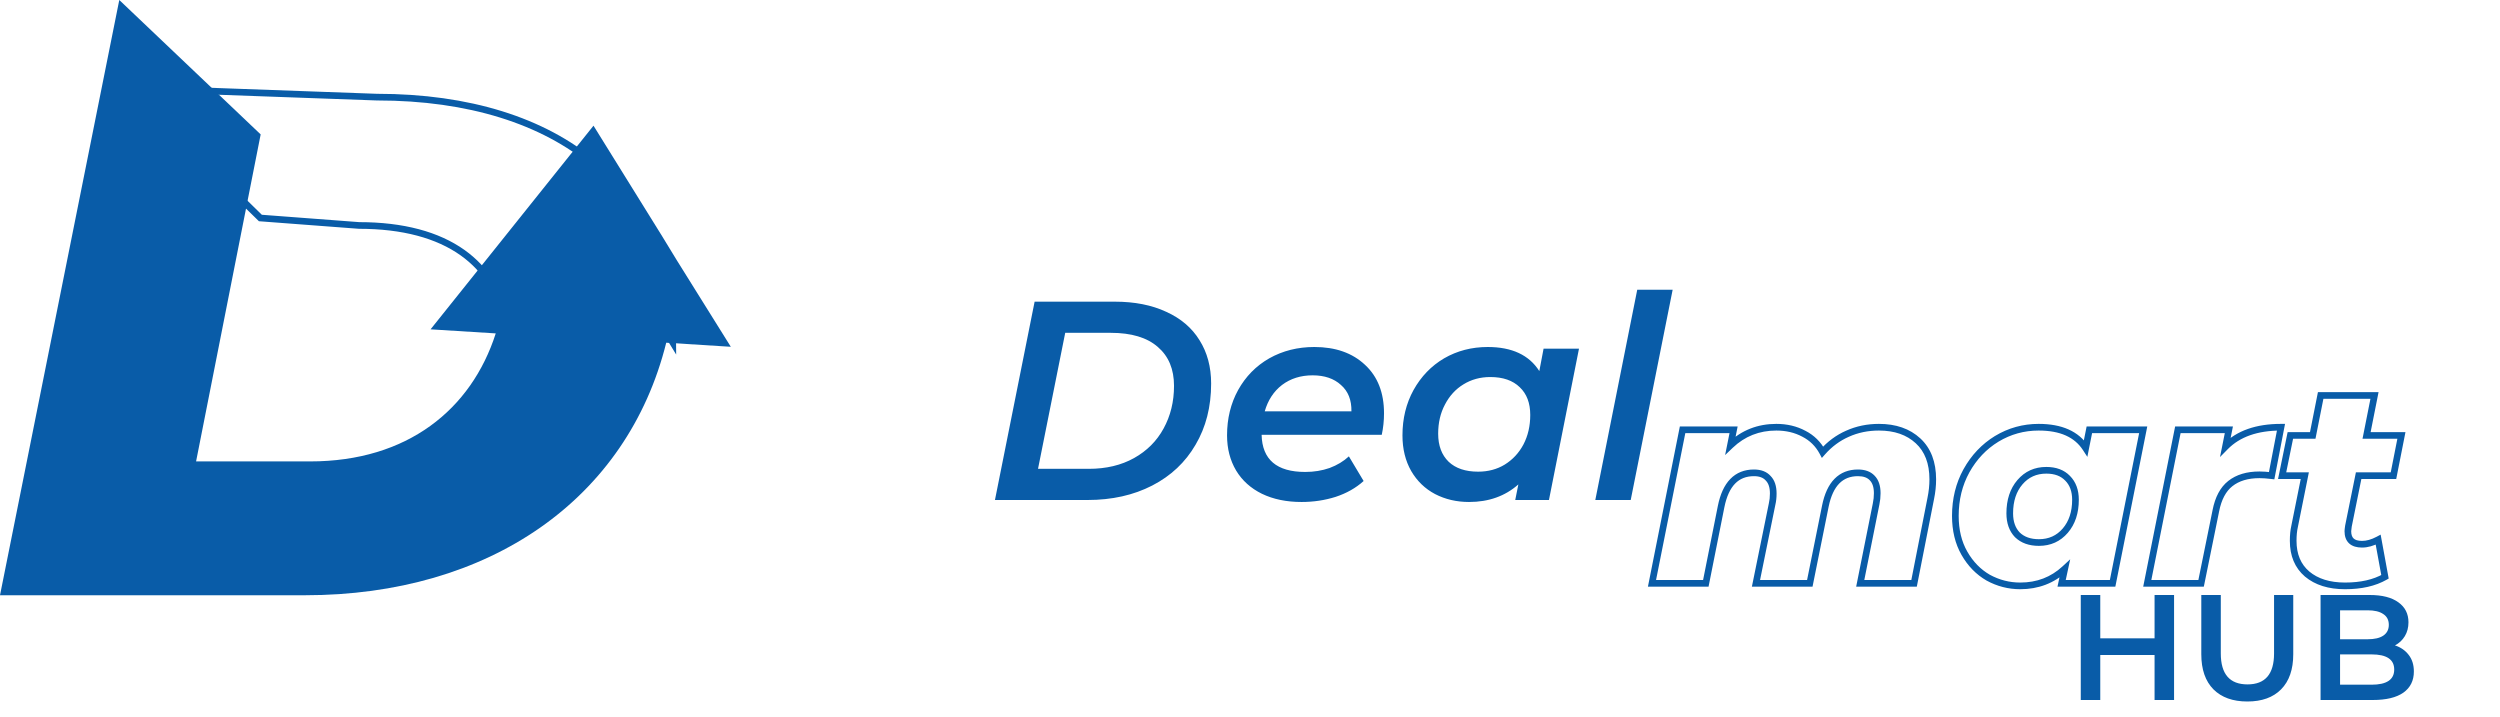 <svg width="150" height="43" viewBox="0 0 150 43" fill="none" xmlns="http://www.w3.org/2000/svg">
<g filter="url(#filter0_d_206_33)">
<path d="M112.736 20.633C113.711 20.633 114.493 20.905 115.082 21.449C115.671 21.993 115.966 22.764 115.966 23.761C115.966 24.135 115.926 24.515 115.847 24.9L114.844 30H111.614L112.566 25.24C112.611 25.025 112.634 24.809 112.634 24.594C112.634 24.186 112.532 23.88 112.328 23.676C112.135 23.472 111.852 23.37 111.478 23.37C110.447 23.37 109.795 24.033 109.523 25.359L108.588 30H105.358L106.327 25.24C106.372 25.047 106.395 24.838 106.395 24.611C106.395 24.203 106.293 23.897 106.089 23.693C105.896 23.478 105.613 23.37 105.239 23.37C104.196 23.37 103.539 24.044 103.267 25.393L102.349 30H99.119L100.955 20.786H104.015L103.828 21.721C104.587 20.996 105.505 20.633 106.582 20.633C107.194 20.633 107.744 20.763 108.231 21.024C108.718 21.273 109.092 21.642 109.353 22.129C109.784 21.642 110.282 21.273 110.849 21.024C111.427 20.763 112.056 20.633 112.736 20.633ZM128.592 20.786L126.756 30H123.696L123.883 29.133C123.147 29.813 122.257 30.153 121.214 30.153C120.534 30.153 119.894 29.989 119.293 29.66C118.704 29.32 118.228 28.833 117.865 28.198C117.503 27.563 117.321 26.815 117.321 25.954C117.321 24.957 117.542 24.056 117.984 23.251C118.438 22.435 119.044 21.795 119.803 21.33C120.574 20.865 121.413 20.633 122.319 20.633C123.657 20.633 124.597 21.052 125.141 21.891L125.362 20.786H128.592ZM122.336 27.552C122.982 27.552 123.509 27.314 123.917 26.838C124.325 26.362 124.529 25.744 124.529 24.985C124.529 24.441 124.371 24.01 124.053 23.693C123.747 23.376 123.322 23.217 122.778 23.217C122.132 23.217 121.605 23.455 121.197 23.931C120.789 24.407 120.585 25.03 120.585 25.801C120.585 26.345 120.738 26.776 121.044 27.093C121.362 27.399 121.792 27.552 122.336 27.552ZM133.528 21.806C134.298 21.024 135.409 20.633 136.86 20.633L136.299 23.54C136.015 23.506 135.772 23.489 135.568 23.489C134.842 23.489 134.259 23.665 133.817 24.016C133.386 24.356 133.097 24.9 132.95 25.648L132.066 30H128.836L130.672 20.786H133.732L133.528 21.806ZM140.906 26.566C140.883 26.725 140.872 26.827 140.872 26.872C140.872 27.393 141.155 27.654 141.722 27.654C142.028 27.654 142.351 27.563 142.691 27.382L143.099 29.609C142.464 29.972 141.665 30.153 140.702 30.153C139.75 30.153 138.99 29.915 138.424 29.439C137.868 28.963 137.591 28.3 137.591 27.45C137.591 27.121 137.619 26.832 137.676 26.583L138.288 23.54H136.928L137.421 21.126H138.764L139.24 18.729H142.47L141.994 21.126H144.085L143.609 23.54H141.518L140.906 26.566Z" fill="white"/>
<path d="M115.082 21.449L115.218 21.302L115.218 21.302L115.082 21.449ZM115.847 24.9L115.651 24.86L115.651 24.861L115.847 24.9ZM114.844 30V30.2H115.008L115.04 30.039L114.844 30ZM111.614 30L111.418 29.961L111.37 30.2H111.614V30ZM112.566 25.24L112.37 25.199L112.37 25.201L112.566 25.24ZM112.328 23.676L112.182 23.813L112.186 23.817L112.328 23.676ZM109.523 25.359L109.327 25.319L109.327 25.32L109.523 25.359ZM108.588 30V30.2H108.752L108.784 30.04L108.588 30ZM105.358 30L105.162 29.96L105.113 30.2H105.358V30ZM106.327 25.24L106.132 25.194L106.131 25.2L106.327 25.24ZM106.089 23.693L105.94 23.827L105.947 23.834L106.089 23.693ZM103.267 25.393L103.071 25.354L103.071 25.354L103.267 25.393ZM102.349 30V30.2H102.513L102.545 30.039L102.349 30ZM99.119 30L98.923 29.961L98.875 30.2H99.119V30ZM100.955 20.786V20.586H100.791L100.759 20.747L100.955 20.786ZM104.015 20.786L104.211 20.825L104.259 20.586H104.015V20.786ZM103.828 21.721L103.632 21.682L103.507 22.304L103.966 21.866L103.828 21.721ZM108.231 21.024L108.137 21.2L108.14 21.202L108.231 21.024ZM109.353 22.129L109.177 22.223L109.312 22.477L109.503 22.261L109.353 22.129ZM110.849 21.024L110.929 21.207L110.931 21.206L110.849 21.024ZM112.736 20.833C113.672 20.833 114.401 21.093 114.946 21.596L115.218 21.302C114.584 20.717 113.749 20.433 112.736 20.433V20.833ZM114.946 21.596C115.485 22.093 115.766 22.805 115.766 23.761H116.166C116.166 22.722 115.857 21.893 115.218 21.302L114.946 21.596ZM115.766 23.761C115.766 24.121 115.728 24.487 115.651 24.86L116.043 24.94C116.125 24.542 116.166 24.149 116.166 23.761H115.766ZM115.651 24.861L114.648 29.961L115.04 30.039L116.043 24.939L115.651 24.861ZM114.844 29.8H111.614V30.2H114.844V29.8ZM111.81 30.039L112.762 25.279L112.37 25.201L111.418 29.961L111.81 30.039ZM112.762 25.281C112.81 25.053 112.834 24.823 112.834 24.594H112.434C112.434 24.795 112.413 24.997 112.37 25.199L112.762 25.281ZM112.834 24.594C112.834 24.155 112.724 23.789 112.469 23.535L112.186 23.817C112.34 23.971 112.434 24.217 112.434 24.594H112.834ZM112.473 23.539C112.231 23.283 111.888 23.17 111.478 23.17V23.57C111.816 23.57 112.039 23.661 112.182 23.813L112.473 23.539ZM111.478 23.17C110.915 23.17 110.441 23.353 110.073 23.727C109.71 24.096 109.467 24.634 109.327 25.319L109.719 25.399C109.85 24.758 110.069 24.302 110.358 24.007C110.642 23.719 111.009 23.57 111.478 23.57V23.17ZM109.327 25.32L108.392 29.96L108.784 30.04L109.719 25.398L109.327 25.32ZM108.588 29.8H105.358V30.2H108.588V29.8ZM105.554 30.04L106.523 25.28L106.131 25.2L105.162 29.96L105.554 30.04ZM106.522 25.286C106.571 25.076 106.595 24.851 106.595 24.611H106.195C106.195 24.824 106.174 25.018 106.132 25.194L106.522 25.286ZM106.595 24.611C106.595 24.172 106.485 23.806 106.23 23.552L105.947 23.834C106.101 23.988 106.195 24.234 106.195 24.611H106.595ZM106.238 23.56C105.997 23.29 105.652 23.17 105.239 23.17V23.57C105.574 23.57 105.796 23.665 105.94 23.826L106.238 23.56ZM105.239 23.17C104.67 23.17 104.191 23.356 103.821 23.736C103.455 24.111 103.211 24.658 103.071 25.354L103.463 25.433C103.595 24.779 103.815 24.315 104.107 24.015C104.394 23.721 104.765 23.57 105.239 23.57V23.17ZM103.071 25.354L102.153 29.961L102.545 30.039L103.463 25.432L103.071 25.354ZM102.349 29.8H99.119V30.2H102.349V29.8ZM99.315 30.039L101.151 20.825L100.759 20.747L98.923 29.961L99.315 30.039ZM100.955 20.986H104.015V20.586H100.955V20.986ZM103.819 20.747L103.632 21.682L104.024 21.76L104.211 20.825L103.819 20.747ZM103.966 21.866C104.687 21.177 105.555 20.833 106.582 20.833V20.433C105.455 20.433 104.487 20.814 103.69 21.576L103.966 21.866ZM106.582 20.833C107.165 20.833 107.681 20.957 108.137 21.2L108.325 20.848C107.806 20.57 107.223 20.433 106.582 20.433V20.833ZM108.14 21.202C108.59 21.433 108.935 21.772 109.177 22.223L109.529 22.035C109.25 21.512 108.846 21.114 108.322 20.846L108.14 21.202ZM109.503 22.261C109.915 21.795 110.391 21.444 110.929 21.207L110.768 20.841C110.174 21.102 109.652 21.489 109.203 21.997L109.503 22.261ZM110.931 21.206C111.481 20.958 112.082 20.833 112.736 20.833V20.433C112.03 20.433 111.372 20.569 110.767 20.842L110.931 21.206ZM128.592 20.786L128.789 20.825L128.836 20.586H128.592V20.786ZM126.756 30V30.2H126.92L126.953 30.039L126.756 30ZM123.696 30L123.501 29.958L123.449 30.2H123.696V30ZM123.883 29.133L124.079 29.175L124.212 28.557L123.748 28.986L123.883 29.133ZM119.293 29.66L119.193 29.833L119.197 29.835L119.293 29.66ZM117.865 28.198L118.039 28.099L118.039 28.099L117.865 28.198ZM117.984 23.251L117.81 23.154L117.809 23.155L117.984 23.251ZM119.803 21.33L119.7 21.159L119.699 21.159L119.803 21.33ZM125.141 21.891L124.974 22L125.241 22.412L125.337 21.93L125.141 21.891ZM125.362 20.786V20.586H125.198L125.166 20.747L125.362 20.786ZM123.917 26.838L124.069 26.968L124.069 26.968L123.917 26.838ZM124.053 23.693L123.909 23.832L123.912 23.834L124.053 23.693ZM121.197 23.931L121.349 24.061L121.349 24.061L121.197 23.931ZM121.044 27.093L120.9 27.232L120.906 27.237L121.044 27.093ZM128.396 20.747L126.56 29.961L126.953 30.039L128.789 20.825L128.396 20.747ZM126.756 29.8H123.696V30.2H126.756V29.8ZM123.892 30.042L124.079 29.175L123.688 29.091L123.501 29.958L123.892 30.042ZM123.748 28.986C123.05 29.631 122.209 29.953 121.214 29.953V30.353C122.305 30.353 123.244 29.995 124.019 29.28L123.748 28.986ZM121.214 29.953C120.568 29.953 119.961 29.797 119.389 29.485L119.197 29.835C119.827 30.18 120.501 30.353 121.214 30.353V29.953ZM119.393 29.487C118.837 29.166 118.385 28.705 118.039 28.099L117.692 28.297C118.071 28.96 118.571 29.474 119.193 29.833L119.393 29.487ZM118.039 28.099C117.696 27.499 117.521 26.787 117.521 25.954H117.121C117.121 26.844 117.309 27.627 117.692 28.297L118.039 28.099ZM117.521 25.954C117.521 24.987 117.735 24.12 118.16 23.347L117.809 23.155C117.349 23.991 117.121 24.926 117.121 25.954H117.521ZM118.159 23.348C118.597 22.561 119.179 21.946 119.908 21.501L119.699 21.159C118.909 21.643 118.279 22.309 117.81 23.154L118.159 23.348ZM119.907 21.501C120.646 21.056 121.449 20.833 122.319 20.833V20.433C121.377 20.433 120.502 20.675 119.7 21.159L119.907 21.501ZM122.319 20.833C123.614 20.833 124.478 21.236 124.974 22L125.309 21.782C124.716 20.868 123.699 20.433 122.319 20.433V20.833ZM125.337 21.93L125.558 20.825L125.166 20.747L124.945 21.852L125.337 21.93ZM125.362 20.986H128.592V20.586H125.362V20.986ZM122.336 27.752C123.039 27.752 123.622 27.49 124.069 26.968L123.766 26.708C123.397 27.138 122.926 27.352 122.336 27.352V27.752ZM124.069 26.968C124.515 26.449 124.729 25.782 124.729 24.985H124.329C124.329 25.707 124.136 26.275 123.766 26.708L124.069 26.968ZM124.729 24.985C124.729 24.4 124.557 23.914 124.195 23.552L123.912 23.834C124.184 24.107 124.329 24.482 124.329 24.985H124.729ZM124.197 23.554C123.845 23.189 123.363 23.017 122.778 23.017V23.417C123.282 23.417 123.65 23.562 123.909 23.832L124.197 23.554ZM122.778 23.017C122.076 23.017 121.493 23.279 121.046 23.801L121.349 24.061C121.718 23.631 122.189 23.417 122.778 23.417V23.017ZM121.046 23.801C120.6 24.321 120.385 24.994 120.385 25.801H120.785C120.785 25.067 120.979 24.493 121.349 24.061L121.046 23.801ZM120.385 25.801C120.385 26.384 120.55 26.869 120.9 27.232L121.188 26.954C120.926 26.682 120.785 26.306 120.785 25.801H120.385ZM120.906 27.237C121.268 27.587 121.753 27.752 122.336 27.752V27.352C121.831 27.352 121.455 27.211 121.183 26.949L120.906 27.237ZM133.528 21.806L133.332 21.767L133.2 22.423L133.67 21.946L133.528 21.806ZM136.86 20.633L137.056 20.671L137.102 20.433H136.86V20.633ZM136.299 23.54L136.275 23.739L136.46 23.761L136.495 23.578L136.299 23.54ZM133.817 24.016L133.941 24.173L133.941 24.173L133.817 24.016ZM132.95 25.648L133.146 25.688L133.146 25.687L132.95 25.648ZM132.066 30V30.2H132.229L132.262 30.04L132.066 30ZM128.836 30L128.64 29.961L128.592 30.2H128.836V30ZM130.672 20.786V20.586H130.508L130.476 20.747L130.672 20.786ZM133.732 20.786L133.928 20.825L133.976 20.586H133.732V20.786ZM133.67 21.946C134.392 21.214 135.445 20.833 136.86 20.833V20.433C135.373 20.433 134.204 20.834 133.385 21.666L133.67 21.946ZM136.663 20.595L136.102 23.502L136.495 23.578L137.056 20.671L136.663 20.595ZM136.323 23.341C136.034 23.307 135.782 23.289 135.568 23.289V23.689C135.761 23.689 135.997 23.705 136.275 23.739L136.323 23.341ZM135.568 23.289C134.81 23.289 134.179 23.473 133.692 23.859L133.941 24.173C134.339 23.857 134.875 23.689 135.568 23.689V23.289ZM133.693 23.859C133.212 24.238 132.906 24.833 132.753 25.609L133.146 25.687C133.288 24.967 133.56 24.474 133.941 24.173L133.693 23.859ZM132.754 25.608L131.87 29.96L132.262 30.04L133.146 25.688L132.754 25.608ZM132.066 29.8H128.836V30.2H132.066V29.8ZM129.032 30.039L130.868 20.825L130.476 20.747L128.64 29.961L129.032 30.039ZM130.672 20.986H133.732V20.586H130.672V20.986ZM133.536 20.747L133.332 21.767L133.724 21.845L133.928 20.825L133.536 20.747ZM140.906 26.566L140.709 26.526L140.708 26.538L140.906 26.566ZM142.691 27.382L142.888 27.346L142.838 27.077L142.597 27.206L142.691 27.382ZM143.099 29.609L143.198 29.783L143.321 29.712L143.296 29.573L143.099 29.609ZM138.424 29.439L138.294 29.591L138.295 29.592L138.424 29.439ZM137.676 26.583L137.871 26.627L137.872 26.622L137.676 26.583ZM138.288 23.54L138.484 23.579L138.532 23.34H138.288V23.54ZM136.928 23.54L136.732 23.5L136.683 23.74H136.928V23.54ZM137.421 21.126V20.926H137.258L137.225 21.086L137.421 21.126ZM138.764 21.126V21.326H138.928L138.96 21.165L138.764 21.126ZM139.24 18.729V18.529H139.076L139.044 18.69L139.24 18.729ZM142.47 18.729L142.666 18.768L142.713 18.529H142.47V18.729ZM141.994 21.126L141.798 21.087L141.75 21.326H141.994V21.126ZM144.085 21.126L144.281 21.165L144.328 20.926H144.085V21.126ZM143.609 23.54V23.74H143.773L143.805 23.579L143.609 23.54ZM141.518 23.54V23.34H141.354L141.322 23.5L141.518 23.54ZM140.708 26.538C140.686 26.692 140.672 26.81 140.672 26.872H141.072C141.072 26.844 141.081 26.757 141.104 26.594L140.708 26.538ZM140.672 26.872C140.672 27.168 140.753 27.425 140.949 27.606C141.142 27.783 141.412 27.854 141.722 27.854V27.454C141.465 27.454 141.31 27.395 141.22 27.311C141.132 27.231 141.072 27.097 141.072 26.872H140.672ZM141.722 27.854C142.068 27.854 142.423 27.751 142.785 27.558L142.597 27.206C142.278 27.375 141.988 27.454 141.722 27.454V27.854ZM142.494 27.418L142.902 29.645L143.296 29.573L142.888 27.346L142.494 27.418ZM143 29.435C142.403 29.776 141.641 29.953 140.702 29.953V30.353C141.689 30.353 142.525 30.167 143.198 29.783L143 29.435ZM140.702 29.953C139.783 29.953 139.074 29.724 138.552 29.286L138.295 29.592C138.907 30.106 139.716 30.353 140.702 30.353V29.953ZM138.554 29.287C138.05 28.855 137.791 28.252 137.791 27.45H137.391C137.391 28.348 137.687 29.07 138.294 29.591L138.554 29.287ZM137.791 27.45C137.791 27.132 137.818 26.859 137.871 26.627L137.481 26.539C137.42 26.806 137.391 27.11 137.391 27.45H137.791ZM137.872 26.622L138.484 23.579L138.092 23.501L137.48 26.544L137.872 26.622ZM138.288 23.34H136.928V23.74H138.288V23.34ZM137.124 23.58L137.617 21.166L137.225 21.086L136.732 23.5L137.124 23.58ZM137.421 21.326H138.764V20.926H137.421V21.326ZM138.96 21.165L139.436 18.768L139.044 18.69L138.568 21.087L138.96 21.165ZM139.24 18.929H142.47V18.529H139.24V18.929ZM142.274 18.69L141.798 21.087L142.19 21.165L142.666 18.768L142.274 18.69ZM141.994 21.326H144.085V20.926H141.994V21.326ZM143.889 21.087L143.413 23.501L143.805 23.579L144.281 21.165L143.889 21.087ZM143.609 23.34H141.518V23.74H143.609V23.34ZM141.322 23.5L140.71 26.526L141.102 26.606L141.714 23.58L141.322 23.5Z" fill="#095CA8"/>
</g>
<path d="M62.077 18.1H66.888C68.078 18.1 69.109 18.304 69.982 18.712C70.855 19.109 71.518 19.675 71.971 20.412C72.436 21.149 72.668 22.016 72.668 23.013C72.668 24.407 72.356 25.631 71.733 26.685C71.121 27.739 70.254 28.555 69.132 29.133C68.01 29.711 66.718 30 65.256 30H59.697L62.077 18.1ZM65.324 28.13C66.367 28.13 67.273 27.915 68.044 27.484C68.815 27.053 69.404 26.464 69.812 25.716C70.231 24.957 70.441 24.101 70.441 23.149C70.441 22.152 70.118 21.375 69.472 20.82C68.826 20.253 67.885 19.97 66.65 19.97H63.913L62.281 28.13H65.324ZM83.041 24.798C83.041 25.24 82.996 25.671 82.905 26.09H75.697C75.731 27.575 76.604 28.317 78.315 28.317C78.836 28.317 79.324 28.238 79.777 28.079C80.23 27.909 80.616 27.677 80.933 27.382L81.817 28.861C81.352 29.28 80.791 29.598 80.134 29.813C79.488 30.017 78.808 30.119 78.094 30.119C77.187 30.119 76.394 29.955 75.714 29.626C75.045 29.297 74.53 28.833 74.167 28.232C73.804 27.62 73.623 26.917 73.623 26.124C73.623 25.115 73.844 24.209 74.286 23.404C74.739 22.588 75.363 21.953 76.156 21.5C76.961 21.047 77.862 20.82 78.859 20.82C80.128 20.82 81.143 21.177 81.902 21.891C82.661 22.594 83.041 23.563 83.041 24.798ZM78.757 22.52C78.043 22.52 77.431 22.713 76.921 23.098C76.422 23.483 76.077 24.01 75.884 24.679H81.086C81.097 23.999 80.888 23.472 80.457 23.098C80.038 22.713 79.471 22.52 78.757 22.52ZM94.739 20.922L92.937 30H90.914L91.101 29.065C90.308 29.768 89.322 30.119 88.143 30.119C87.395 30.119 86.715 29.96 86.103 29.643C85.503 29.326 85.027 28.867 84.675 28.266C84.324 27.654 84.148 26.94 84.148 26.124C84.148 25.115 84.369 24.209 84.811 23.404C85.265 22.588 85.877 21.953 86.647 21.5C87.429 21.047 88.302 20.82 89.265 20.82C90.716 20.82 91.747 21.302 92.359 22.265L92.614 20.922H94.739ZM88.687 28.3C89.288 28.3 89.821 28.158 90.285 27.875C90.761 27.58 91.135 27.178 91.407 26.668C91.679 26.147 91.815 25.557 91.815 24.9C91.815 24.186 91.606 23.631 91.186 23.234C90.767 22.826 90.178 22.622 89.418 22.622C88.818 22.622 88.279 22.769 87.803 23.064C87.339 23.347 86.97 23.75 86.698 24.271C86.426 24.781 86.29 25.365 86.29 26.022C86.29 26.736 86.5 27.297 86.919 27.705C87.339 28.102 87.928 28.3 88.687 28.3ZM98.234 17.386H100.359L97.843 30H95.718L98.234 17.386Z" fill="#095CA8"/>
<path d="M130.444 35.7V42H129.274V39.3H126.016V42H124.846V35.7H126.016V38.301H129.274V35.7H130.444ZM134.841 42.09C133.971 42.09 133.293 41.847 132.807 41.361C132.321 40.869 132.078 40.167 132.078 39.255V35.7H133.248V39.21C133.248 40.446 133.782 41.064 134.85 41.064C135.912 41.064 136.443 40.446 136.443 39.21V35.7H137.595V39.255C137.595 40.167 137.352 40.869 136.866 41.361C136.386 41.847 135.711 42.09 134.841 42.09ZM143.698 38.724C144.046 38.838 144.322 39.03 144.526 39.3C144.73 39.564 144.832 39.894 144.832 40.29C144.832 40.836 144.622 41.259 144.202 41.559C143.782 41.853 143.17 42 142.366 42H139.234V35.7H142.186C142.93 35.7 143.503 35.847 143.905 36.141C144.307 36.429 144.508 36.828 144.508 37.338C144.508 37.65 144.436 37.926 144.292 38.166C144.148 38.406 143.95 38.592 143.698 38.724ZM140.404 36.618V38.355H142.06C142.468 38.355 142.78 38.283 142.996 38.139C143.218 37.989 143.329 37.773 143.329 37.491C143.329 37.203 143.218 36.987 142.996 36.843C142.78 36.693 142.468 36.618 142.06 36.618H140.404ZM142.294 41.082C143.2 41.082 143.653 40.779 143.653 40.173C143.653 39.567 143.2 39.264 142.294 39.264H140.404V41.082H142.294Z" fill="#095CA8"/>
<g filter="url(#filter1_d_206_33)">
<path d="M15.536 8.274L21.54 8.728C26.742 8.728 29.71 10.962 30.268 14.837L30.687 14.313L35.575 8.204L39.694 14.837L40.567 16.269C40.567 16.059 40.567 15.85 40.567 15.64C40.567 6.389 33.759 0.628 22.623 0.628L7.157 0.07L15.536 8.274Z" fill="white"/>
<path d="M35.642 4.818C38.668 7.357 40.346 11.022 40.367 15.556L39.865 14.733L39.864 14.732L35.745 8.098L35.595 7.858L35.419 8.079L30.531 14.189L30.39 14.364C30.039 12.587 29.158 11.163 27.762 10.166C26.257 9.093 24.172 8.529 21.548 8.528L15.623 8.08L7.666 0.288L22.615 0.828L22.615 0.828H22.623C28.158 0.828 32.594 2.26 35.642 4.818Z" stroke="#095CA8" stroke-width="0.4"/>
</g>
<path d="M40.602 15.605L39.729 14.174L35.61 7.541L30.722 13.65L30.303 14.174L25.834 19.76L29.745 20.004C28.278 24.578 24.438 27.685 18.608 27.685H11.765L15.64 8.065L7.157 0L0 35.715H18.294C29.361 35.715 37.635 29.954 39.974 20.563L43.849 20.807L40.602 15.605Z" fill="#095CA8"/>
<defs>
<filter id="filter0_d_206_33" x="94.119" y="18.729" width="54.966" height="21.424" filterUnits="userSpaceOnUse" color-interpolation-filters="sRGB">
<feFlood flood-opacity="0" result="BackgroundImageFix"/>
<feColorMatrix in="SourceAlpha" type="matrix" values="0 0 0 0 0 0 0 0 0 0 0 0 0 0 0 0 0 0 127 0" result="hardAlpha"/>
<feOffset dy="5"/>
<feGaussianBlur stdDeviation="2.5"/>
<feComposite in2="hardAlpha" operator="out"/>
<feColorMatrix type="matrix" values="0 0 0 0 0 0 0 0 0 0 0 0 0 0 0 0 0 0 0.25 0"/>
<feBlend mode="normal" in2="BackgroundImageFix" result="effect1_dropShadow_206_33"/>
<feBlend mode="normal" in="SourceGraphic" in2="effect1_dropShadow_206_33" result="shape"/>
</filter>
<filter id="filter1_d_206_33" x="2.157" y="0.07" width="43.41" height="26.199" filterUnits="userSpaceOnUse" color-interpolation-filters="sRGB">
<feFlood flood-opacity="0" result="BackgroundImageFix"/>
<feColorMatrix in="SourceAlpha" type="matrix" values="0 0 0 0 0 0 0 0 0 0 0 0 0 0 0 0 0 0 127 0" result="hardAlpha"/>
<feOffset dy="5"/>
<feGaussianBlur stdDeviation="2.5"/>
<feComposite in2="hardAlpha" operator="out"/>
<feColorMatrix type="matrix" values="0 0 0 0 0 0 0 0 0 0 0 0 0 0 0 0 0 0 0.25 0"/>
<feBlend mode="normal" in2="BackgroundImageFix" result="effect1_dropShadow_206_33"/>
<feBlend mode="normal" in="SourceGraphic" in2="effect1_dropShadow_206_33" result="shape"/>
</filter>
</defs>
</svg>
